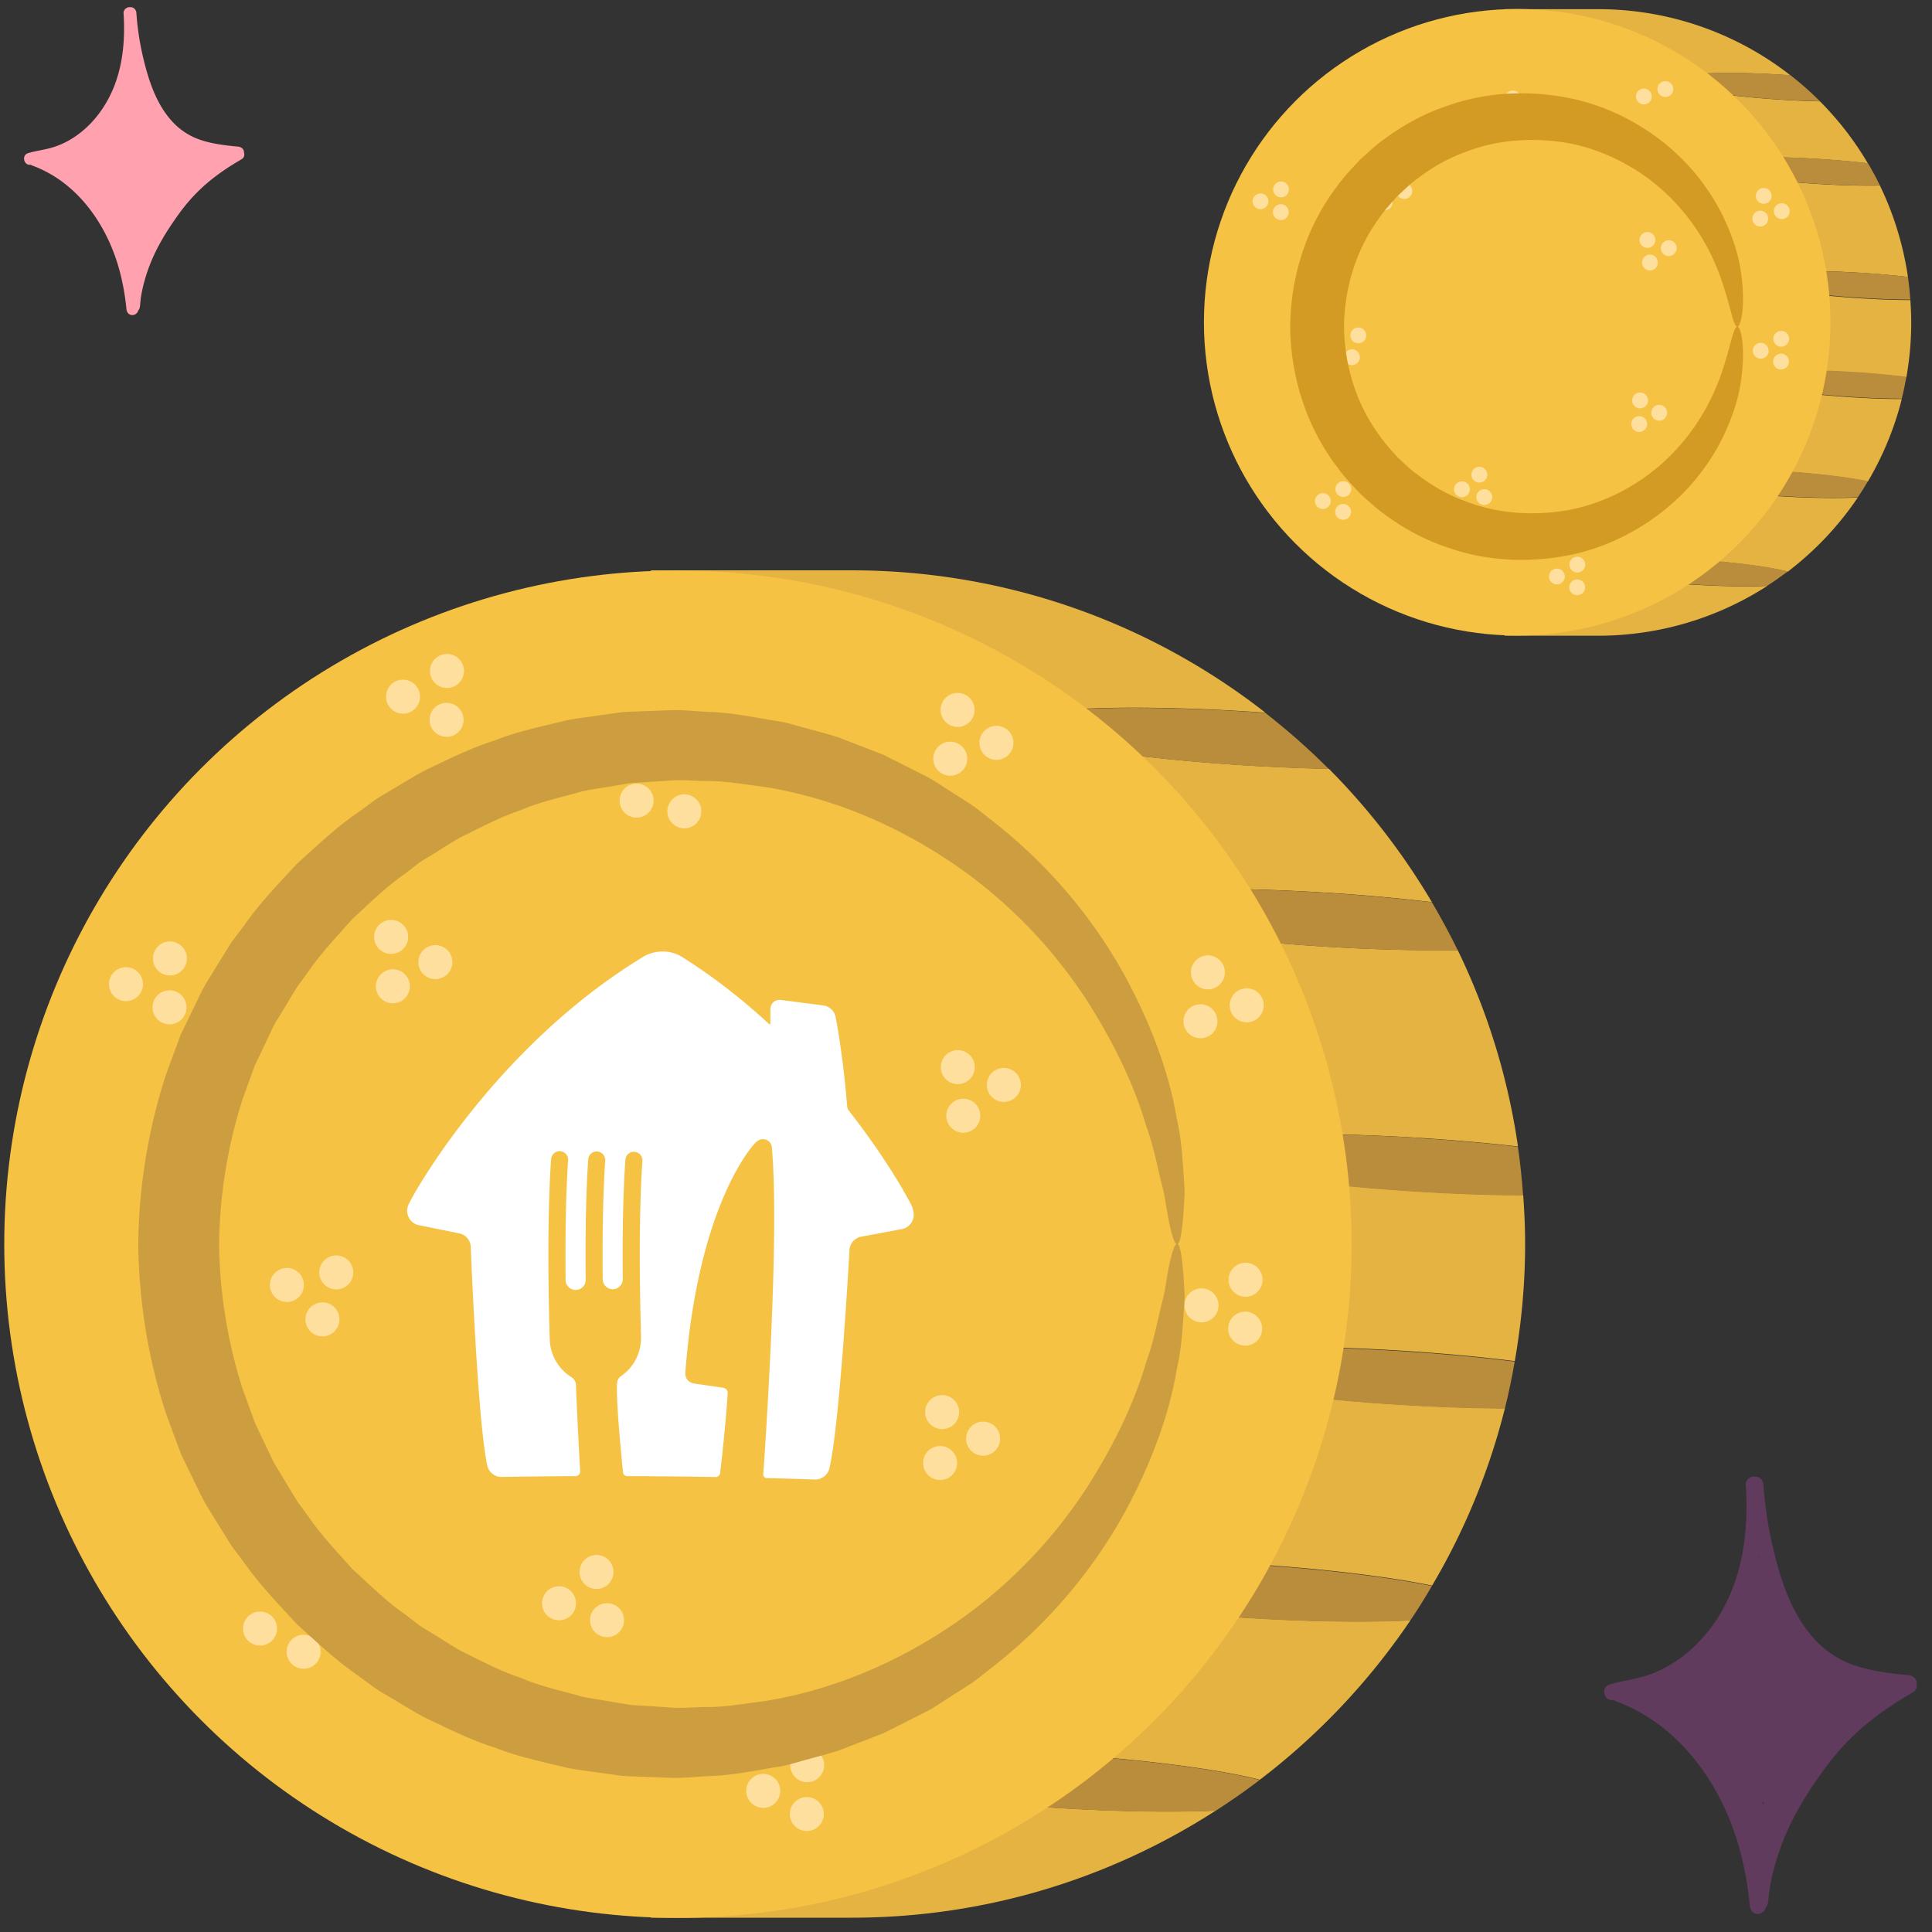 <svg id="Illustration" xmlns="http://www.w3.org/2000/svg" viewBox="0 0 200 200"><rect x="0" y="0" width="200" height="200" fill="#333333" stroke="none"/><defs><style>.cls-10,.cls-5,.cls-8,.cls-9{stroke-width:0}.cls-5{fill:#ba8d3c}.cls-8{fill:#e5b342}.cls-9{fill:#f6c243}.cls-10{fill:#ffdf9d}</style></defs><path class="cls-8" d="M122.31 119.05c.1-1.54 11.12-2.1 24.62-1.26 3.65.23 7.1.54 10.21.89a69.17 69.17 0 0 0-6.24-20.33c-3.97.06-8.76-.05-13.93-.37-13.5-.84-24.37-2.77-24.27-4.31.1-1.54 11.12-2.1 24.62-1.26 3.93.24 7.63.58 10.91.98a70.26 70.26 0 0 0-10.67-13.81c-2.73-.05-5.67-.17-8.76-.36-13.5-.84-24.37-2.77-24.27-4.31.1-1.54 11.12-2.1 24.62-1.26.62.04 1.24.08 1.85.13-11.82-9.23-26.69-14.74-42.85-14.74H67.41c-11.81 12.49-49 51.19-49 69.74 0 19.6 35.99 57.07 49 69.74h20.74c13.9 0 26.84-4.08 37.71-11.09-4.39.19-10.25.11-16.68-.29-13.5-.84-24.37-2.77-24.27-4.31.1-1.54 11.12-2.1 24.62-1.26 8.92.56 16.67 1.59 20.89 2.67a70.087 70.087 0 0 0 15.59-16.51c-4.44.22-10.51.15-17.2-.27-13.5-.84-24.37-2.77-24.27-4.31.1-1.54 11.12-2.1 24.62-1.26 7.77.48 14.66 1.33 19.09 2.25a69.024 69.024 0 0 0 7.54-18.36c-3.33-.02-7.08-.14-11.06-.39-13.5-.84-24.37-2.77-24.27-4.31.1-1.54 11.12-2.1 24.62-1.26 4.26.27 8.26.64 11.73 1.08.69-3.94 1.07-7.99 1.07-12.14 0-1.7-.08-3.38-.2-5.05-3.34-.01-7.1-.14-11.09-.39-13.5-.84-24.37-2.77-24.27-4.31Z"/><path class="cls-5" d="M146.93 117.8c-13.5-.84-24.52-.28-24.62 1.26-.1 1.54 10.77 3.46 24.27 4.31 3.99.25 7.75.37 11.09.39-.12-1.7-.29-3.39-.54-5.05-3.1-.36-6.55-.67-10.21-.89ZM104.52 163.18c-.1 1.54 10.77 3.46 24.27 4.31 6.68.42 12.75.49 17.2.27.79-1.17 1.53-2.36 2.24-3.58-4.44-.92-11.32-1.77-19.09-2.25-13.5-.84-24.52-.28-24.62 1.26ZM120.45 141.12c-.1 1.54 10.77 3.46 24.27 4.31 3.98.25 7.73.37 11.06.39.4-1.6.74-3.23 1.02-4.87-3.48-.44-7.47-.81-11.73-1.08-13.5-.84-24.52-.28-24.62 1.26ZM112.7 93.68c-.1 1.54 10.77 3.46 24.27 4.31 5.17.32 9.96.44 13.93.37-.82-1.69-1.72-3.34-2.67-4.96-3.28-.39-6.97-.73-10.91-.98-13.5-.84-24.52-.28-24.62 1.26ZM104.52 74.93c-.1 1.54 10.77 3.46 24.27 4.31 3.09.19 6.03.31 8.76.36-2.06-2.07-4.26-4-6.56-5.8-.61-.04-1.23-.09-1.85-.13-13.5-.84-24.52-.28-24.62 1.26ZM84.9 182.85c-.1 1.54 10.77 3.46 24.27 4.31 6.43.4 12.29.48 16.68.29 1.56-1.01 3.08-2.06 4.55-3.19-4.22-1.08-11.96-2.11-20.89-2.67-13.5-.84-24.52-.28-24.62 1.26Z"/><path d="M25.26 15.83v-.04c0-.36-.28-.58-.61-.61-1.31-.13-2.62-.27-3.87-.69a6.917 6.917 0 0 1-2.92-1.88c-1.62-1.74-2.42-4.11-2.98-6.39-.39-1.6-.65-3.22-.76-4.87-.02-.33-.26-.61-.61-.61h-.11c-.31 0-.63.28-.61.61.18 2.72-.06 5.56-1.18 8.08-.95 2.13-2.49 4-4.54 5.14-.56.31-1.11.54-1.73.72-.79.23-1.62.32-2.42.56-.73.21-.45 1.32.25 1.2.05.03.1.06.15.08 4.61 1.68 7.66 5.99 8.97 10.58.4 1.41.66 2.85.8 4.3.03.33.26.61.61.61.27 0 .55-.21.61-.48.09-.1.15-.23.17-.37.05-.36.06-.7.11-1.03.06-.37.14-.73.22-1.09.36-1.49.92-2.93 1.65-4.28.63-1.17 1.38-2.3 2.17-3.38a18.068 18.068 0 0 1 2.43-2.7c1.19-1.08 2.53-1.98 3.94-2.8.27-.16.33-.42.27-.65Zm-10.92 7.32v-.05.04Z" style="fill:#ffa1ae;stroke-width:0"/><path d="M198.41 174.3v-.06c0-.49-.38-.79-.83-.83-1.88-.18-3.76-.39-5.56-1a9.835 9.835 0 0 1-4.18-2.72c-2.29-2.49-3.43-5.87-4.22-9.12-.55-2.26-.91-4.56-1.07-6.88-.03-.45-.36-.83-.83-.83H181.55c-.43 0-.86.38-.83.83.26 3.89-.1 7.95-1.7 11.55-1.36 3.05-3.58 5.71-6.51 7.32-.79.44-1.56.76-2.44 1.01-1.12.32-2.29.46-3.42.79-.99.29-.61 1.8.35 1.62.07.04.14.08.22.11 6.56 2.39 10.92 8.52 12.78 15.05.57 2.01.95 4.07 1.14 6.16.04.45.35.83.83.83.35 0 .73-.27.81-.63.17-.2.25-.47.28-.76.08-1 .24-1.96.49-2.96.53-2.1 1.33-4.15 2.36-6.05.9-1.66 1.96-3.26 3.08-4.77.28-.37.42-.56.71-.92.28-.34.56-.68.85-1 .59-.66 1.21-1.28 1.86-1.87 1.7-1.54 3.6-2.81 5.61-3.98.37-.21.46-.57.37-.89Zm-16.36-13.06s-.05-.02-.08-.02l.03-.16c.02.06.03.13.05.19Zm.8 23.43Zm-.41 1.98c.06-.03.13-.06.19-.1-.04.1-.08.19-.11.29-.02-.06-.05-.13-.07-.19Z" style="fill:#603b5d;stroke-width:0"/><circle class="cls-9" cx="70.18" cy="128.8" r="69.74"/><circle class="cls-10" cx="40.49" cy="96.99" r="1.76"/><circle class="cls-10" cx="40.67" cy="102.1" r="1.76"/><circle class="cls-10" cx="45.07" cy="99.6" r="1.76"/><circle class="cls-10" cx="69.21" cy="78.98" r="1.76"/><circle class="cls-10" cx="65.9" cy="82.88" r="1.76"/><circle class="cls-10" cx="70.84" cy="83.99" r="1.76"/><circle class="cls-10" cx="99.13" cy="73.49" r="1.76"/><circle class="cls-10" cx="98.37" cy="78.54" r="1.76"/><circle class="cls-10" cx="103.15" cy="76.9" r="1.76"/><circle class="cls-10" cx="125.04" cy="100.66" r="1.76"/><circle class="cls-10" cx="124.27" cy="105.72" r="1.76"/><circle class="cls-10" cx="129.06" cy="104.07" r="1.76"/><circle class="cls-10" cx="124.38" cy="135.13" r="1.76"/><circle class="cls-10" cx="128.9" cy="137.54" r="1.76"/><circle class="cls-10" cx="128.94" cy="132.48" r="1.76"/><circle class="cls-10" cx="79.01" cy="185.39" r="1.76"/><circle class="cls-10" cx="83.52" cy="187.79" r="1.76"/><circle class="cls-10" cx="83.56" cy="182.73" r="1.76"/><circle class="cls-10" cx="26.92" cy="168.59" r="1.76"/><circle class="cls-10" cx="31.43" cy="170.99" r="1.76"/><circle class="cls-10" cx="31.47" cy="165.93" r="1.76"/><circle class="cls-10" cx="13.04" cy="101.88" r="1.76"/><circle class="cls-10" cx="17.55" cy="104.28" r="1.76"/><circle class="cls-10" cx="17.59" cy="99.22" r="1.76"/><circle class="cls-10" cx="41.72" cy="72.12" r="1.76"/><circle class="cls-10" cx="46.23" cy="74.52" r="1.76"/><circle class="cls-10" cx="46.27" cy="69.46" r="1.76"/><circle class="cls-10" cx="29.7" cy="133.02" r="1.76"/><circle class="cls-10" cx="33.38" cy="136.58" r="1.76"/><circle class="cls-10" cx="34.81" cy="131.72" r="1.76"/><circle class="cls-10" cx="62.84" cy="167.72" r="1.76"/><circle class="cls-10" cx="61.75" cy="162.73" r="1.76"/><circle class="cls-10" cx="57.87" cy="165.97" r="1.76"/><circle class="cls-10" cx="97.32" cy="151.45" r="1.76"/><circle class="cls-10" cx="101.77" cy="148.93" r="1.76"/><circle class="cls-10" cx="97.53" cy="146.18" r="1.76"/><circle class="cls-10" cx="103.92" cy="112.31" r="1.76"/><circle class="cls-10" cx="99.15" cy="110.47" r="1.76"/><circle class="cls-10" cx="99.72" cy="115.5" r="1.76"/><path d="M94.5 125.09c-.16-.44-2.41-4.72-6.61-10.09a.857.857 0 0 1-.19-.46c-.45-5.57-1.2-9.27-1.2-9.27-.12-.64-.66-1.11-1.29-1.19s-4.4-.57-4.4-.57h-.12c-.51 0-.93.41-.94.93v1.54s-.04.06-.07.06c-.01 0-.03 0-.04-.01-2.62-2.42-5.57-4.77-8.85-6.85-.62-.43-1.37-.68-2.18-.68s-1.56.23-2.19.65c-15.29 9.35-23.79 24.69-24.12 25.53-.09.2-.15.42-.15.65 0 .71.47 1.31 1.12 1.48l4.38.89c.58.17 1.02.68 1.08 1.3.03.78.72 18.22 1.72 22.75.17.65.75 1.14 1.45 1.14h.03c2.56-.04 4.9-.07 7.43-.08h.21c.27 0 .49-.22.49-.49v-.01c-.09-1.52-.28-5.01-.43-8.67 0-.09 0-.21-.01-.3a.947.947 0 0 0-.44-.76c-1.31-.8-2.2-2.23-2.27-3.87-.18-6.12-.24-13.18.14-18.71.03-.46.41-.83.87-.83.49 0 .89.39.89.88v.07c-.25 3.68-.3 8.04-.26 12.34a1.041 1.041 0 1 0 2.08-.02c-.04-4.33.01-8.71.26-12.41.03-.46.41-.83.87-.83.49 0 .89.39.89.88v.07c-.24 3.66-.3 8-.26 12.27 0 .58.48 1.04 1.05 1.04.57 0 1.03-.48 1.03-1.05-.04-4.31.01-8.67.27-12.35.03-.46.41-.83.87-.83.49 0 .89.39.89.88v.07c-.36 5.37-.31 12.18-.14 18.15v.21a4.791 4.791 0 0 1-2.08 3.92c-.22.15-.37.4-.4.69 0 0-.12.92.25 5.36.17 1.94.3 3.28.36 3.89.02.23.22.41.45.41h.41c.84 0 1.72 0 2.62.02h.34c1.14 0 2.23.02 3.28.03l2.49.04c.24 0 .43-.18.47-.41.62-5.32.78-8.31.78-8.31 0-.27-.2-.47-.47-.52l-3.02-.44c-.48-.09-.76-.39-.86-.75-.06-.22-.03-.47-.03-.47 1.37-17.73 7.21-23.66 7.21-23.66.17-.17.28-.24.28-.24.15-.11.34-.18.55-.17.39 0 .73.25.86.6 0 0 .05.12.07.43.46 5.58.13 15.07-.24 22.47-.31 6.28-.67 11.21-.67 11.21 0 .2.16.37.36.37 1.65.04 3.27.09 4.98.15h.03c.7 0 1.29-.47 1.47-1.12 1.08-4.51 2.05-21.94 2.09-22.72.07-.62.52-1.12 1.11-1.28l4.39-.82a1.526 1.526 0 0 0 1.01-2.12Z" style="fill:#fff;stroke-width:0"/><path class="cls-8" d="M181.31 28.83c.04-.71 5.17-.98 11.45-.58 1.7.11 3.3.25 4.75.42-.49-3.34-1.48-6.52-2.9-9.46-1.84.03-4.08-.02-6.48-.17-6.28-.39-11.33-1.29-11.29-2 .04-.71 5.17-.98 11.45-.58 1.83.11 3.55.27 5.07.45-1.38-2.35-3.05-4.5-4.96-6.42-1.27-.02-2.64-.08-4.07-.17-6.28-.39-11.33-1.29-11.29-2 .04-.71 5.17-.98 11.45-.58l.86.06A32.281 32.281 0 0 0 165.42.95h-9.64c-5.49 5.81-22.79 23.81-22.79 32.43 0 9.11 16.74 26.54 22.79 32.43h9.64c6.46 0 12.48-1.9 17.54-5.16-2.04.09-4.77.05-7.76-.13-6.28-.39-11.33-1.29-11.29-2 .04-.71 5.17-.98 11.45-.58 4.15.26 7.75.74 9.71 1.24 2.81-2.15 5.27-4.74 7.25-7.68-2.07.1-4.89.07-8-.12-6.28-.39-11.33-1.29-11.29-2 .04-.71 5.17-.98 11.45-.58 3.61.23 6.82.62 8.88 1.05 1.55-2.63 2.75-5.5 3.51-8.54-1.55 0-3.29-.06-5.14-.18-6.28-.39-11.33-1.29-11.29-2 .04-.71 5.17-.98 11.45-.58 1.98.12 3.84.3 5.46.5.32-1.83.5-3.72.5-5.64 0-.79-.04-1.57-.09-2.35-1.55 0-3.3-.06-5.16-.18-6.28-.39-11.33-1.29-11.29-2Z"/><path class="cls-5" d="M192.76 28.25c-6.28-.39-11.4-.13-11.45.58-.04.71 5.01 1.61 11.29 2 1.86.12 3.6.17 5.16.18-.06-.79-.14-1.58-.25-2.35-1.44-.17-3.05-.31-4.75-.42ZM173.04 49.35c-.04.71 5.01 1.61 11.29 2 3.11.19 5.93.23 8 .12.37-.54.71-1.1 1.04-1.66-2.06-.43-5.27-.82-8.88-1.05-6.28-.39-11.4-.13-11.45.58ZM180.44 39.09c-.04.71 5.01 1.61 11.29 2 1.85.12 3.59.17 5.14.18.19-.75.34-1.5.48-2.27-1.62-.2-3.48-.38-5.46-.5-6.28-.39-11.4-.13-11.45.58ZM176.84 17.03c-.04.71 5.01 1.61 11.29 2 2.4.15 4.63.2 6.48.17-.38-.79-.8-1.56-1.24-2.31-1.53-.18-3.24-.34-5.07-.45-6.28-.39-11.4-.13-11.45.58ZM173.04 8.31c-.04.71 5.01 1.61 11.29 2 1.44.09 2.81.14 4.07.17-.96-.96-1.98-1.86-3.05-2.7l-.86-.06c-6.28-.39-11.4-.13-11.45.58ZM163.91 58.5c-.04.71 5.01 1.61 11.29 2 2.99.19 5.71.22 7.76.13.73-.47 1.43-.96 2.12-1.48-1.96-.5-5.56-.98-9.71-1.24-6.28-.39-11.4-.13-11.45.58Z"/><path d="M197.85 33.36c0 17.91-14.52 32.43-32.43 32.43h-9.64c-6.05-5.89-22.79-23.32-22.79-32.43 0-8.63 17.3-26.62 22.79-32.43h9.64c17.91 0 32.43 14.52 32.43 32.43Z" style="stroke-width:0;fill:none"/><circle class="cls-9" cx="157.06" cy="33.36" r="32.43"/><circle class="cls-10" cx="143.25" cy="18.57" r=".82"/><circle class="cls-10" cx="143.34" cy="20.95" r=".82"/><circle class="cls-10" cx="145.38" cy="19.78" r=".82"/><circle class="cls-10" cx="156.61" cy="10.19" r=".82"/><circle class="cls-10" cx="155.07" cy="12" r=".82"/><circle class="cls-10" cx="157.37" cy="12.52" r=".82"/><circle class="cls-10" cx="170.17" cy="9.99" r=".82"/><circle class="cls-10" cx="172.4" cy="9.22" r=".82"/><circle class="cls-10" cx="182.58" cy="20.28" r=".82"/><circle class="cls-10" cx="182.22" cy="22.63" r=".82"/><circle class="cls-10" cx="184.45" cy="21.86" r=".82"/><circle class="cls-10" cx="182.27" cy="36.31" r=".82"/><circle class="cls-10" cx="184.37" cy="37.43" r=".82"/><circle class="cls-10" cx="184.39" cy="35.07" r=".82"/><circle class="cls-10" cx="161.17" cy="59.68" r=".82"/><circle class="cls-10" cx="163.27" cy="60.8" r=".82"/><circle class="cls-10" cx="163.28" cy="58.45" r=".82"/><circle class="cls-10" cx="136.94" cy="51.87" r=".82"/><circle class="cls-10" cx="139.04" cy="52.99" r=".82"/><circle class="cls-10" cx="139.06" cy="50.63" r=".82"/><circle class="cls-10" cx="130.49" cy="20.84" r=".82"/><circle class="cls-10" cx="132.59" cy="21.96" r=".82"/><circle class="cls-10" cx="132.61" cy="19.61" r=".82"/><circle class="cls-10" cx="138.24" cy="35.32" r=".82"/><circle class="cls-10" cx="139.95" cy="36.98" r=".82"/><circle class="cls-10" cx="140.61" cy="34.72" r=".82"/><circle class="cls-10" cx="153.65" cy="51.46" r=".82"/><circle class="cls-10" cx="153.14" cy="49.14" r=".82"/><circle class="cls-10" cx="151.34" cy="50.65" r=".82"/><circle class="cls-10" cx="169.69" cy="43.9" r=".82"/><circle class="cls-10" cx="171.76" cy="42.73" r=".82"/><circle class="cls-10" cx="169.78" cy="41.45" r=".82"/><circle class="cls-10" cx="172.75" cy="25.69" r=".82"/><circle class="cls-10" cx="170.54" cy="24.84" r=".82"/><circle class="cls-10" cx="170.8" cy="27.18" r=".82"/><path d="M179.86 33.81c.31.01.89-1.95.37-5.58-.24-1.81-.91-3.99-2.11-6.33a22.357 22.357 0 0 0-5.66-6.95c-2.6-2.12-5.97-3.97-9.92-4.78-3.92-.79-8.4-.76-12.73.79-2.17.72-4.28 1.82-6.22 3.23-1 .67-1.88 1.51-2.79 2.33-.84.9-1.7 1.79-2.42 2.81-3.04 3.98-4.78 9.16-4.82 14.48.04 5.32 1.78 10.5 4.82 14.48.72 1.03 1.59 1.92 2.42 2.81.91.82 1.8 1.65 2.79 2.33 1.94 1.41 4.04 2.51 6.22 3.23 4.33 1.55 8.8 1.58 12.73.79 3.95-.81 7.32-2.66 9.92-4.78 2.61-2.14 4.45-4.62 5.66-6.95 1.2-2.34 1.87-4.52 2.11-6.33.52-3.62-.06-5.59-.37-5.58-.45 0-.64 1.93-1.73 5.05-1.08 3.06-3.39 7.43-8.06 10.68-2.31 1.59-5.16 2.9-8.38 3.37-3.2.45-6.78.27-10.13-1.08-1.69-.62-3.31-1.54-4.8-2.68-.77-.54-1.44-1.22-2.14-1.87-.63-.72-1.3-1.42-1.84-2.23-2.32-3.14-3.6-7.12-3.65-11.24.05-4.12 1.33-8.11 3.65-11.24.54-.81 1.21-1.51 1.84-2.23.71-.64 1.37-1.33 2.14-1.87 1.49-1.15 3.11-2.06 4.8-2.68 3.35-1.35 6.93-1.53 10.13-1.08 3.22.47 6.07 1.79 8.38 3.37 4.67 3.25 6.98 7.62 8.06 10.68 1.09 3.12 1.28 5.06 1.73 5.05Z" style="fill:#d49b24;stroke-width:0"/><path d="M121.85 128.8c.29 0 .51-1.13.67-3.35.03-.55.07-1.17.11-1.86 0-.68-.07-1.43-.12-2.24-.11-1.62-.22-3.51-.7-5.57-.68-4.19-2.37-9.2-5.26-14.57-2.91-5.35-7.25-10.99-13.32-15.84-.76-.6-1.54-1.21-2.32-1.82-.82-.57-1.68-1.09-2.53-1.64-.87-.53-1.7-1.15-2.64-1.61-.93-.47-1.87-.95-2.82-1.43l-1.44-.72c-.5-.2-1-.39-1.51-.59-1.02-.39-2.04-.79-3.08-1.19-1.05-.37-2.14-.62-3.23-.93-1.1-.27-2.18-.67-3.32-.81-2.27-.37-4.58-.87-6.96-.93-1.19-.06-2.39-.19-3.6-.19-1.21.04-2.43.09-3.66.13-.61.03-1.23.03-1.85.1l-1.85.26c-1.24.19-2.49.32-3.74.56-2.46.62-5 1.11-7.43 2.08-2.5.78-4.86 1.97-7.28 3.12-1.18.63-2.32 1.35-3.48 2.03-.57.36-1.18.67-1.73 1.07l-1.65 1.21c-2.27 1.54-4.27 3.46-6.35 5.33-1.9 2.05-3.87 4.08-5.5 6.42l-1.29 1.71-1.14 1.83-1.13 1.84c-.39.61-.75 1.24-1.05 1.9-.63 1.31-1.27 2.62-1.91 3.93-.51 1.37-1.02 2.75-1.53 4.13-1.84 5.6-2.83 11.57-2.9 17.62.07 6.05 1.06 12.01 2.9 17.62.51 1.38 1.02 2.76 1.53 4.13.64 1.32 1.27 2.63 1.91 3.93.3.66.66 1.29 1.05 1.9l1.13 1.84 1.14 1.83 1.29 1.71c1.64 2.34 3.61 4.37 5.5 6.42 2.08 1.87 4.08 3.78 6.35 5.33l1.65 1.21c.55.4 1.15.72 1.73 1.07 1.17.68 2.3 1.41 3.48 2.03 2.42 1.14 4.78 2.34 7.28 3.12 2.43.97 4.97 1.46 7.43 2.08 1.24.24 2.5.38 3.74.56l1.85.26c.62.07 1.24.06 1.85.1 1.23.04 2.45.09 3.66.13 1.21 0 2.41-.13 3.6-.19 2.39-.06 4.69-.56 6.96-.93 1.14-.14 2.23-.54 3.32-.81 1.09-.32 2.18-.57 3.23-.93 1.03-.4 2.06-.8 3.08-1.19.51-.2 1.01-.39 1.51-.59l1.44-.72c.95-.48 1.89-.96 2.82-1.43.94-.45 1.77-1.08 2.64-1.61.85-.55 1.72-1.08 2.53-1.64.78-.61 1.56-1.22 2.32-1.82 6.07-4.85 10.41-10.5 13.32-15.84 2.88-5.37 4.58-10.38 5.26-14.57.48-2.07.59-3.95.7-5.57.05-.81.12-1.55.12-2.24-.04-.68-.08-1.3-.11-1.86-.16-2.21-.39-3.35-.67-3.35-.29 0-.63 1.13-1.01 3.24-.09.53-.18 1.11-.29 1.76-.13.64-.33 1.34-.5 2.09-.36 1.51-.7 3.25-1.39 5.13-1.1 3.82-3.12 8.29-6.12 12.97a50.375 50.375 0 0 1-12.89 13.53c-5.62 4-12.6 7.36-20.57 8.63-2 .24-4.01.63-6.1.6-1.04.02-2.08.11-3.14.08l-3.18-.21c-.53-.04-1.07-.04-1.6-.12l-1.6-.27c-1.06-.19-2.15-.33-3.22-.56-2.11-.61-4.29-1.05-6.36-1.95-2.14-.7-4.14-1.79-6.2-2.8-1-.56-1.96-1.21-2.95-1.8-.49-.32-1.01-.58-1.47-.94l-1.39-1.07c-1.93-1.34-3.61-3.03-5.38-4.63-1.59-1.79-3.27-3.53-4.63-5.55l-1.09-1.47-.95-1.57-.95-1.58c-.33-.52-.64-1.06-.88-1.62-.53-1.11-1.07-2.23-1.6-3.36-.42-1.17-.85-2.34-1.28-3.52a51.402 51.402 0 0 1-2.43-14.99c.07-5.16.9-10.22 2.43-14.99.43-1.18.85-2.35 1.28-3.52.54-1.12 1.07-2.24 1.6-3.36.24-.57.55-1.11.88-1.62l.95-1.58.95-1.57 1.09-1.47c1.37-2.02 3.05-3.76 4.63-5.55 1.77-1.61 3.44-3.29 5.38-4.63l1.39-1.07c.46-.36.98-.63 1.47-.94.99-.6 1.95-1.25 2.95-1.8 2.06-1 4.06-2.1 6.2-2.8 2.07-.9 4.25-1.34 6.36-1.95 1.07-.24 2.15-.37 3.22-.56l1.6-.27c.53-.08 1.07-.08 1.6-.12l3.18-.21c1.05-.03 2.1.06 3.14.08 2.09-.03 4.1.36 6.1.6 7.97 1.27 14.95 4.63 20.57 8.63a50.52 50.52 0 0 1 12.89 13.53c3 4.69 5.01 9.15 6.12 12.97.69 1.88 1.03 3.62 1.39 5.13.17.75.37 1.45.5 2.09.11.65.2 1.24.29 1.76.38 2.11.72 3.24 1.01 3.24Z" style="fill:#cc9e40;stroke-width:0"/></svg>